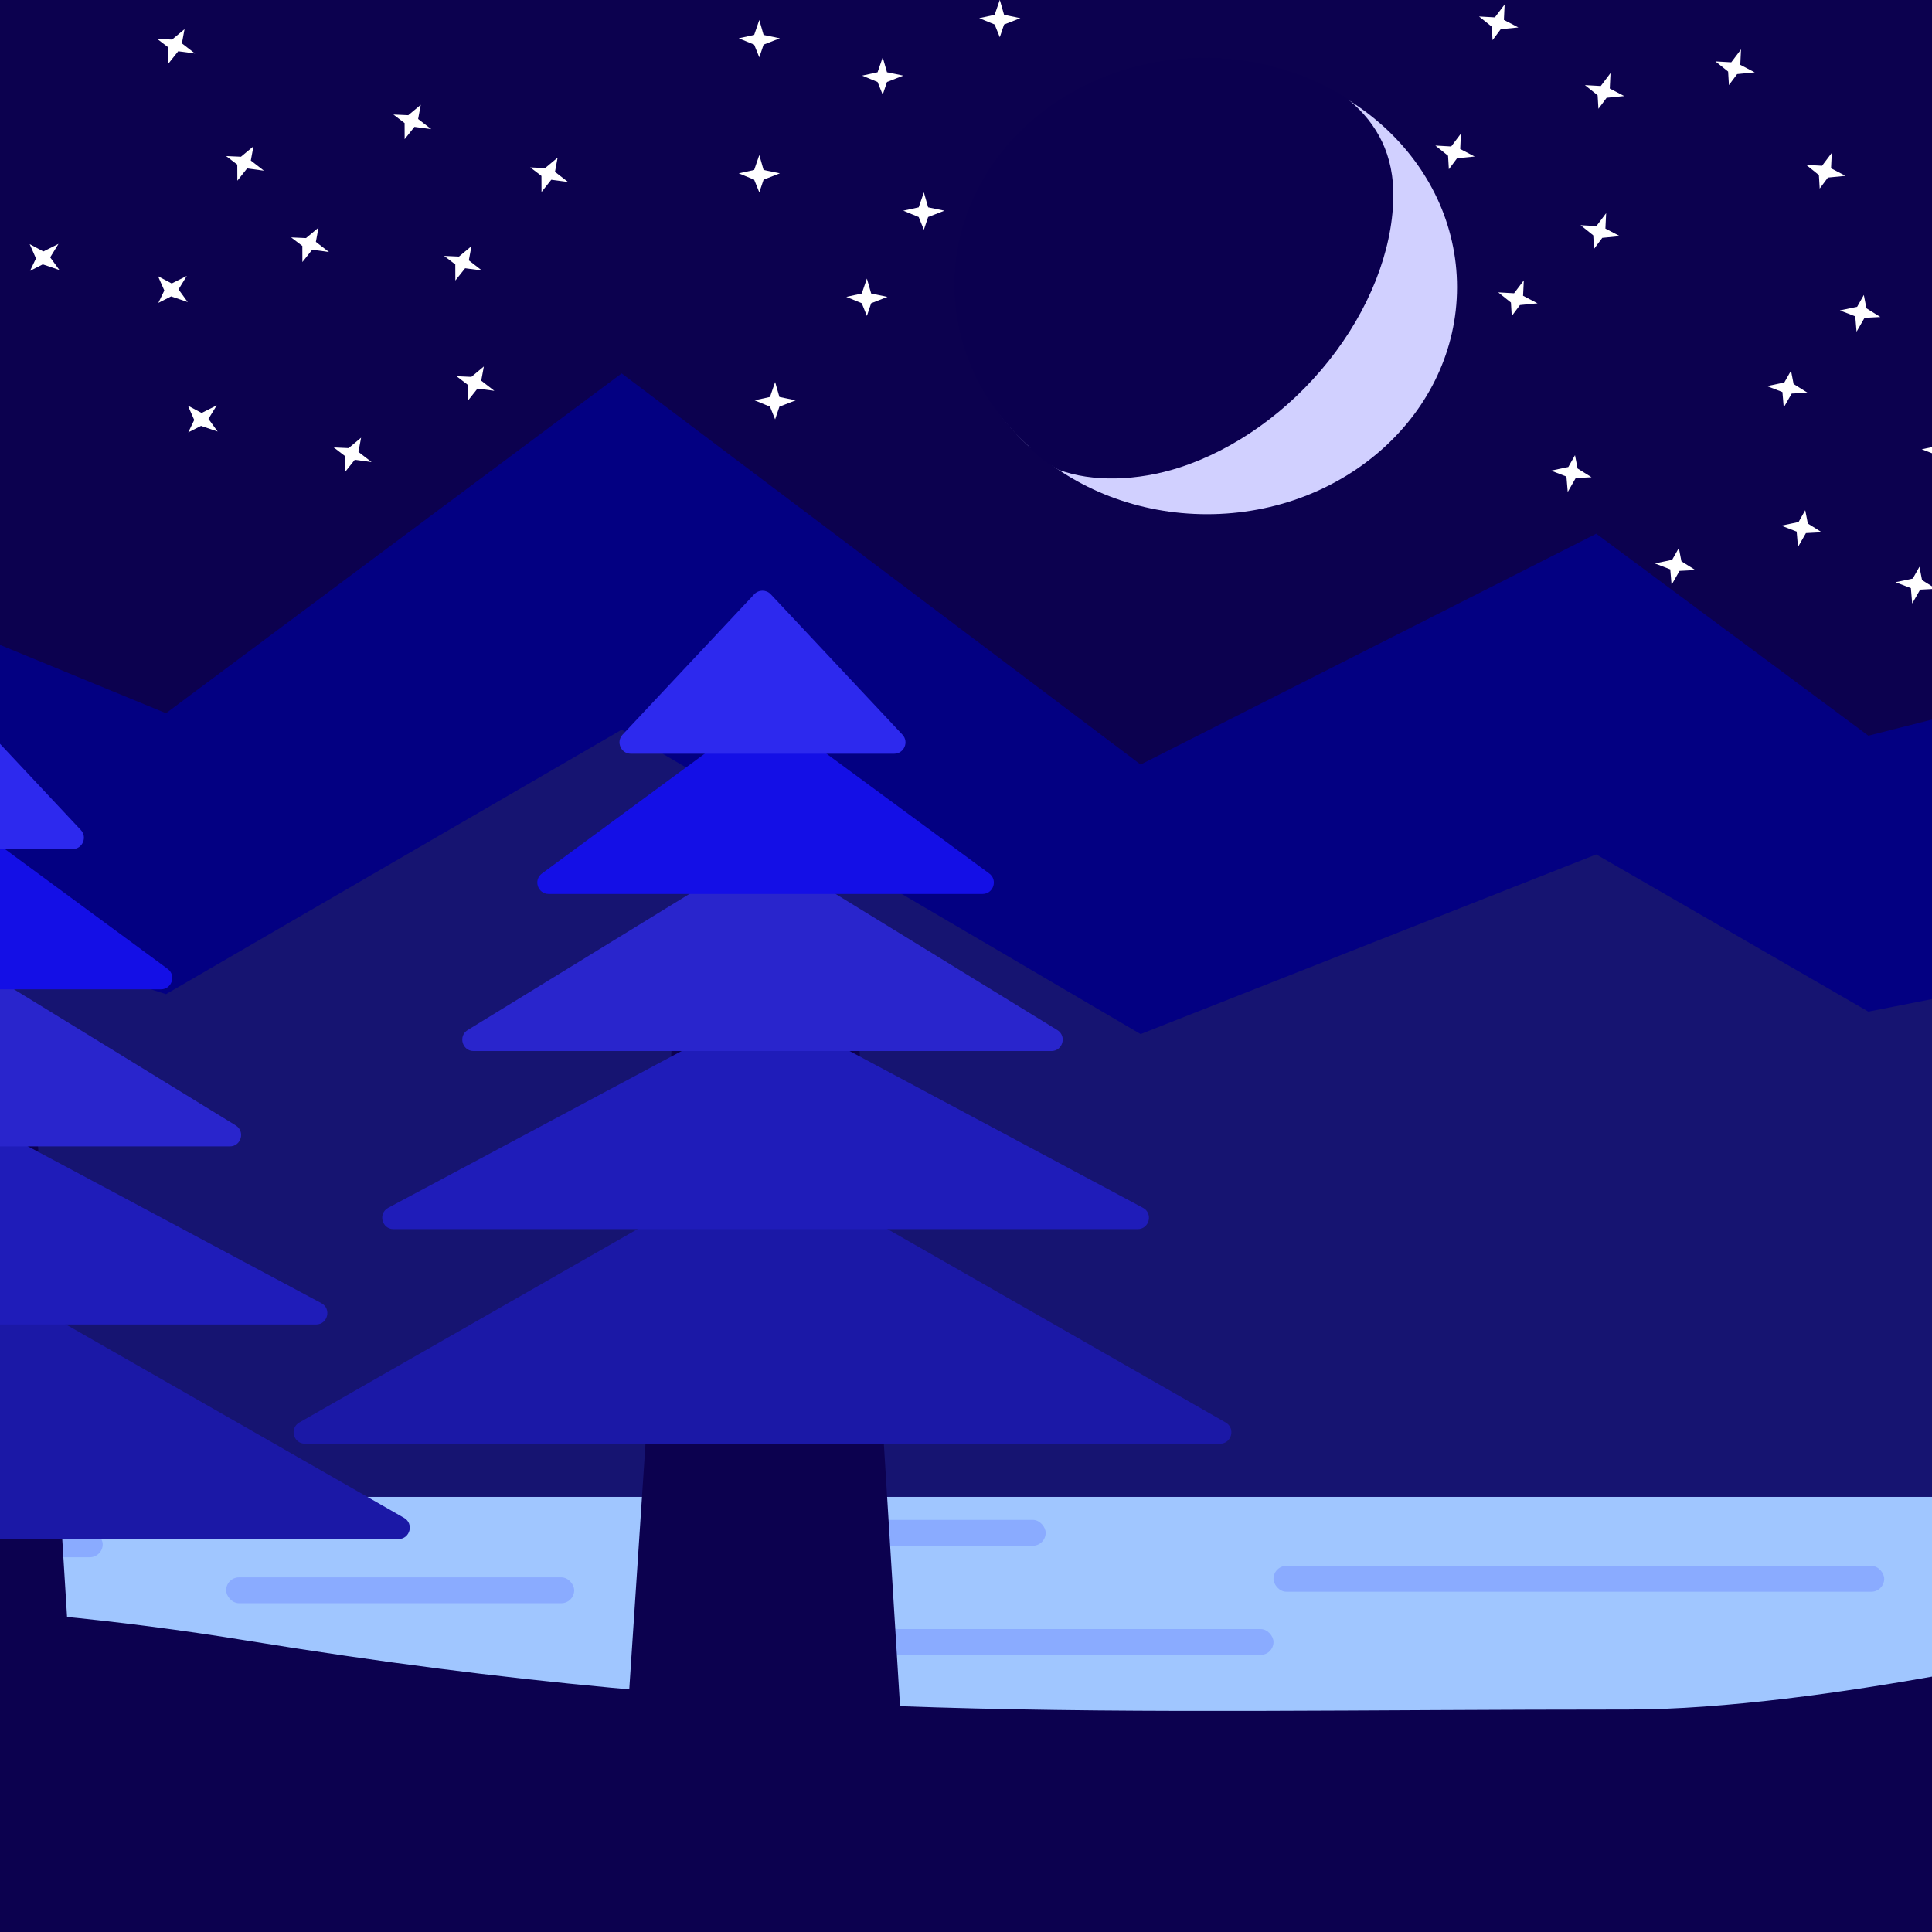 <svg viewBox="0 0 852 852" fill="none" xmlns="http://www.w3.org/2000/svg">
    <mask id="mask" style="mask-type:alpha" maskUnits="userSpaceOnUse" x="0" y="0" width="852" height="852">
        <circle cx="426" cy="426" r="426" fill="#C4C4C4"/>
    </mask>
    <rect x="-291" y="-14" width="1221" height="886.912" fill="#0C014F"/>
    <path id="MT.2" d="M-291 324.43L-150.062 222.634L73.207 314.533L274.149 164.667L502.999 337.155L703.941 235.358L823.947 324.43L930 297.567V872.998H-291V324.43Z" fill="#030082"/>
    <path id="MT.1" d="M-291 446.116L-150.062 366.901L73.207 438.414L274.149 321.792L502.999 456.018L703.941 376.803L823.947 446.116L930 425.212V872.998H-291V446.116Z" fill="#161471"/>
    <g id="Lake">
        <rect x="-291" y="660.12" width="1221" height="139.386" fill="#A0C6FF"/>
        <rect x="-224.02" y="675.326" width="269.318" height="11.404" rx="5.702" fill="#8AABFF"/>
        <rect x="318.802" y="670.257" width="142.334" height="11.404" rx="5.702" fill="#8AABFF"/>
        <rect x="292.289" y="718.408" width="269.318" height="11.404" rx="5.702" fill="#8AABFF"/>
        <rect x="561.607" y="690.531" width="269.318" height="11.404" rx="5.702" fill="#8AABFF"/>
        <rect x="99.721" y="695.6" width="153.497" height="11.404" rx="5.702" fill="#8AABFF"/>
    </g>
    <path id="Ground" d="M-291 873H930V723.477C930 723.477 803.452 753.889 717.895 753.889C482.749 753.889 342.525 761.492 108.79 723.477C-124.944 685.463 -291 723.477 -291 723.477V873Z" fill="#0C014F"/>
    <g id="Trees">
        <path d="M296.756 453.604H378.481L397.551 762.822H276.324L296.756 453.604Z" fill="#0C014F"/>
        <path d="M333.773 511.919C335.311 511.039 337.2 511.039 338.738 511.919L540.511 627.32C544.961 629.865 543.155 636.66 538.029 636.66H134.482C129.356 636.66 127.55 629.865 131.999 627.32L333.773 511.919Z" fill="#1B18A6"/>
        <path d="M335.261 444.967C336.733 444.18 338.501 444.18 339.974 444.967L504.027 532.629C508.616 535.081 506.873 542.039 501.67 542.039H173.565C168.361 542.039 166.619 535.081 171.208 532.629L335.261 444.967Z" fill="#1F1CB9"/>
        <path d="M333.641 376.048C335.245 375.063 337.267 375.063 338.872 376.048L466.259 454.236C470.558 456.875 468.688 463.498 463.644 463.498H208.869C203.824 463.498 201.954 456.875 206.253 454.236L333.641 376.048Z" fill="#2925CC"/>
        <path d="M334.653 314.782C336.416 313.483 338.819 313.483 340.582 314.782L436.24 385.206C440.128 388.068 438.103 394.233 433.276 394.233H241.959C237.132 394.233 235.107 388.068 238.995 385.206L334.653 314.782Z" fill="#140FE6"/>
        <path d="M332.609 262.066C334.584 259.96 337.928 259.96 339.903 262.066L397.957 323.969C400.951 327.162 398.687 332.39 394.309 332.39H278.203C273.825 332.39 271.561 327.162 274.556 323.969L332.609 262.066Z" fill="#2D29EE"/>
        <path d="M-65.563 495.655H16.163L35.232 804.873H-85.995L-65.563 495.655Z" fill="#0C014F"/>
        <path d="M-28.546 553.971C-27.008 553.092 -25.119 553.092 -23.581 553.971L178.192 669.373C182.642 671.918 180.836 678.713 175.71 678.713H-227.837C-232.963 678.713 -234.769 671.918 -230.319 669.373L-28.546 553.971Z" fill="#1B18A6"/>
        <path d="M-27.058 487.02C-25.585 486.233 -23.817 486.233 -22.345 487.02L141.708 574.682C146.297 577.134 144.555 584.092 139.352 584.092H-188.754C-193.957 584.092 -195.699 577.134 -191.11 574.682L-27.058 487.02Z" fill="#1F1CB9"/>
        <path d="M-28.678 418.101C-27.074 417.116 -25.052 417.116 -23.447 418.101L103.94 496.289C108.24 498.928 106.369 505.55 101.325 505.55H-153.45C-158.495 505.55 -160.365 498.928 -156.066 496.289L-28.678 418.101Z" fill="#2925CC"/>
        <path d="M-27.666 356.834C-25.902 355.536 -23.5 355.536 -21.737 356.834L73.921 427.259C77.809 430.121 75.785 436.285 70.957 436.285H-120.36C-125.187 436.285 -127.212 430.121 -123.324 427.259L-27.666 356.834Z" fill="#140FE6"/>
        <path d="M-29.71 304.118C-27.735 302.012 -24.391 302.012 -22.416 304.118L35.638 366.022C38.632 369.215 36.368 374.442 31.991 374.442H-84.116C-88.493 374.442 -90.757 369.215 -87.763 366.022L-29.71 304.118Z" fill="#2D29EE"/>
        <path d="M663.534 1.967L663.209 8.769L669.593 12.102L661.823 12.863L658.205 17.713L657.849 11.754L652.253 7.263L659.235 7.66L663.534 1.967Z" fill="white"/>
        <path d="M671.995 123.633L671.67 130.436L678.054 133.768L670.284 134.53L666.666 139.379L666.31 133.421L660.714 128.929L667.696 129.327L671.995 123.633Z" fill="white"/>
        <path d="M807.807 67.412L807.482 74.215L813.866 77.547L806.096 78.309L802.478 83.159L802.122 77.2L796.526 72.709L803.508 73.106L807.807 67.412Z" fill="white"/>
        <path d="M618.556 156.443L618.231 163.246L624.615 166.578L616.846 167.34L613.228 172.189L612.872 166.231L607.275 161.74L614.257 162.137L618.556 156.443Z" fill="white"/>
        <path d="M767.777 21.777L767.452 28.579L773.836 31.912L766.066 32.673L762.448 37.523L762.093 31.564L756.496 27.073L763.478 27.47L767.777 21.777Z" fill="white"/>
        <path d="M708.301 93.996L707.975 100.799L714.36 104.131L706.59 104.893L702.972 109.742L702.616 103.784L697.019 99.292L704.002 99.69L708.301 93.996Z" fill="white"/>
        <path d="M644.269 58.895L643.944 65.698L650.328 69.03L642.558 69.791L638.94 74.641L638.584 68.683L632.988 64.191L639.97 64.589L644.269 58.895Z" fill="white"/>
        <path d="M710.226 32.228L709.901 39.031L716.285 42.363L708.515 43.125L704.897 47.975L704.541 42.016L698.945 37.525L705.927 37.922L710.226 32.228Z" fill="white"/>
        <path d="M843.265 266.149L842.686 259.36L835.906 256.75L843.519 255.144L846.467 249.934L847.611 255.811L853.762 259.658L846.778 260.026L843.265 266.149Z" fill="white"/>
        <path d="M818.735 146.292L818.156 139.504L811.377 136.893L818.989 135.288L821.938 130.078L823.081 135.954L829.232 139.801L822.248 140.17L818.735 146.292Z" fill="white"/>
        <path d="M691.364 216.95L690.785 210.162L684.005 207.551L691.618 205.946L694.566 200.736L695.71 206.612L701.861 210.459L694.877 210.828L691.364 216.95Z" fill="white"/>
        <path d="M737.153 257.88L736.574 251.091L729.795 248.481L737.407 246.875L740.356 241.665L741.499 247.542L747.65 251.389L740.666 251.757L737.153 257.88Z" fill="white"/>
        <path d="M786.621 179.683L786.042 172.894L779.263 170.284L786.875 168.679L789.824 163.469L790.967 169.345L797.118 173.192L790.134 173.561L786.621 179.683Z" fill="white"/>
        <path d="M854.842 207.528L854.263 200.74L847.483 198.13L855.095 196.524L858.044 191.314L859.187 197.191L865.339 201.037L858.355 201.406L854.842 207.528Z" fill="white"/>
        <path d="M792.899 241.211L792.32 234.423L785.541 231.812L793.153 230.207L796.102 224.997L797.245 230.873L803.396 234.72L796.412 235.089L792.899 241.211Z" fill="white"/>
        <path d="M250.533 80.263L243.116 79.263L238.803 84.683L238.776 77.586L233.84 73.815L240.403 74.112L245.903 69.524L244.743 75.789L250.533 80.263Z" fill="white"/>
        <path d="M116.395 75.269L108.978 74.269L104.665 79.688L104.638 72.592L99.702 68.821L106.265 69.118L111.766 64.53L110.605 70.795L116.395 75.269Z" fill="white"/>
        <path d="M163.868 203.766L156.451 202.766L152.138 208.186L152.11 201.09L147.174 197.318L153.738 197.616L159.238 193.028L158.078 199.292L163.868 203.766Z" fill="white"/>
        <path d="M86.007 23.598L78.59 22.598L74.277 28.018L74.25 20.922L69.314 17.15L75.877 17.448L81.377 12.86L80.217 19.124L86.007 23.598Z" fill="white"/>
        <path d="M218.009 172.353L210.592 171.353L206.279 176.773L206.252 169.677L201.316 165.905L207.879 166.203L213.38 161.614L212.22 167.879L218.009 172.353Z" fill="white"/>
        <path d="M145.084 111.136L137.667 110.136L133.354 115.556L133.327 108.46L128.391 104.688L134.955 104.986L140.455 100.398L139.295 106.662L145.084 111.136Z" fill="white"/>
        <path d="M190.181 56.951L182.764 55.951L178.451 61.37L178.423 54.274L173.487 50.503L180.051 50.8L185.551 46.212L184.391 52.477L190.181 56.951Z" fill="white"/>
        <path d="M212.538 119.29L205.121 118.29L200.808 123.709L200.78 116.613L195.844 112.842L202.408 113.139L207.908 108.551L206.748 114.816L212.538 119.29Z" fill="white"/>
        <path d="M334.85 8.809L336.74 15.398L343.92 16.88L336.74 19.681L334.85 25.281L332.582 19.681L325.78 16.88L332.582 15.398L334.85 8.809Z" fill="white"/>
        <path d="M382.295 122.851L384.185 129.44L391.366 130.923L384.185 133.723L382.295 139.324L380.028 133.723L373.225 130.923L380.028 129.44L382.295 122.851Z" fill="white"/>
        <path d="M493.929 32.884L495.819 39.473L502.999 40.956L495.819 43.756L493.929 49.357L491.662 43.756L484.859 40.956L491.662 39.473L493.929 32.884Z" fill="white"/>
        <path d="M341.827 168.468L343.717 175.057L350.897 176.54L343.717 179.34L341.827 184.941L339.56 179.34L332.757 176.54L339.56 175.057L341.827 168.468Z" fill="white"/>
        <path d="M440.902 -0.062L442.792 6.527L449.973 8.01L442.792 10.81L440.902 16.411L438.635 10.81L431.832 8.01L438.635 6.527L440.902 -0.062Z" fill="white"/>
        <path d="M407.413 84.837L409.302 91.426L416.483 92.909L409.302 95.709L407.413 101.31L405.145 95.709L398.342 92.909L405.145 91.426L407.413 84.837Z" fill="white"/>
        <path d="M334.85 68.364L336.74 74.953L343.92 76.436L336.74 79.236L334.85 84.837L332.582 79.236L325.78 76.436L332.582 74.953L334.85 68.364Z" fill="white"/>
        <path d="M389.271 25.28L391.161 31.869L398.342 33.352L391.161 36.152L389.271 41.753L387.004 36.152L380.201 33.352L387.004 31.869L389.271 25.28Z" fill="white"/>
        <path d="M-0.962 61.46L-4.617 67.405L-0.561 72.986L-7.88 70.498L-13.511 73.355L-10.882 67.886L-13.661 61.591L-7.619 64.794L-0.962 61.46Z" fill="white"/>
        <path d="M95.572 178.775L91.917 184.72L95.973 190.301L88.654 187.813L83.023 190.67L85.652 185.201L82.873 178.906L88.915 182.109L95.572 178.775Z" fill="white"/>
        <path d="M82.379 121.674L78.724 127.619L82.78 133.201L75.462 130.712L69.83 133.57L72.46 128.101L69.681 121.805L75.722 125.008L82.379 121.674Z" fill="white"/>
        <path d="M-6.481 161.943L-10.136 167.888L-6.081 173.47L-13.399 170.981L-19.03 173.839L-16.401 168.37L-19.18 162.074L-13.139 165.277L-6.481 161.943Z" fill="white"/>
        <path d="M25.788 107.542L22.133 113.487L26.189 119.068L18.87 116.58L13.239 119.437L15.868 113.968L13.089 107.673L19.131 110.876L25.788 107.542Z" fill="white"/>
    </g>
    <g id="Moon">
        <ellipse id="Ellipse 2" cx="532.303" cy="126.653" rx="110.239" ry="100.104" fill="#D1D0FF"/>
        <path id="Ellipse 3" d="M467.242 207.169C443.418 191.781 427.301 168.428 422.437 142.249C417.573 116.069 424.361 89.208 441.308 67.573C458.254 45.939 483.971 31.303 512.801 26.887C541.631 22.47 571.212 28.634 595.037 44.023L531.14 125.596L467.242 207.169Z" fill="#0B004F"/>
        <path id="Ellipse 4" d="M584.632 37.954C587.948 40.129 592.135 41.805 595.097 44.29C607.314 54.537 614.864 68.393 614.447 87.418C613.928 111.057 603.678 136.856 585.952 159.141C568.226 181.425 544.476 198.37 519.926 206.247C501.781 212.069 481.719 212.751 466.718 207.117C459.043 202.682 457.648 200.782 454.159 197.614L521.882 117.117L584.632 37.954Z" fill="#0B004F"/>
    </g>
</svg>
